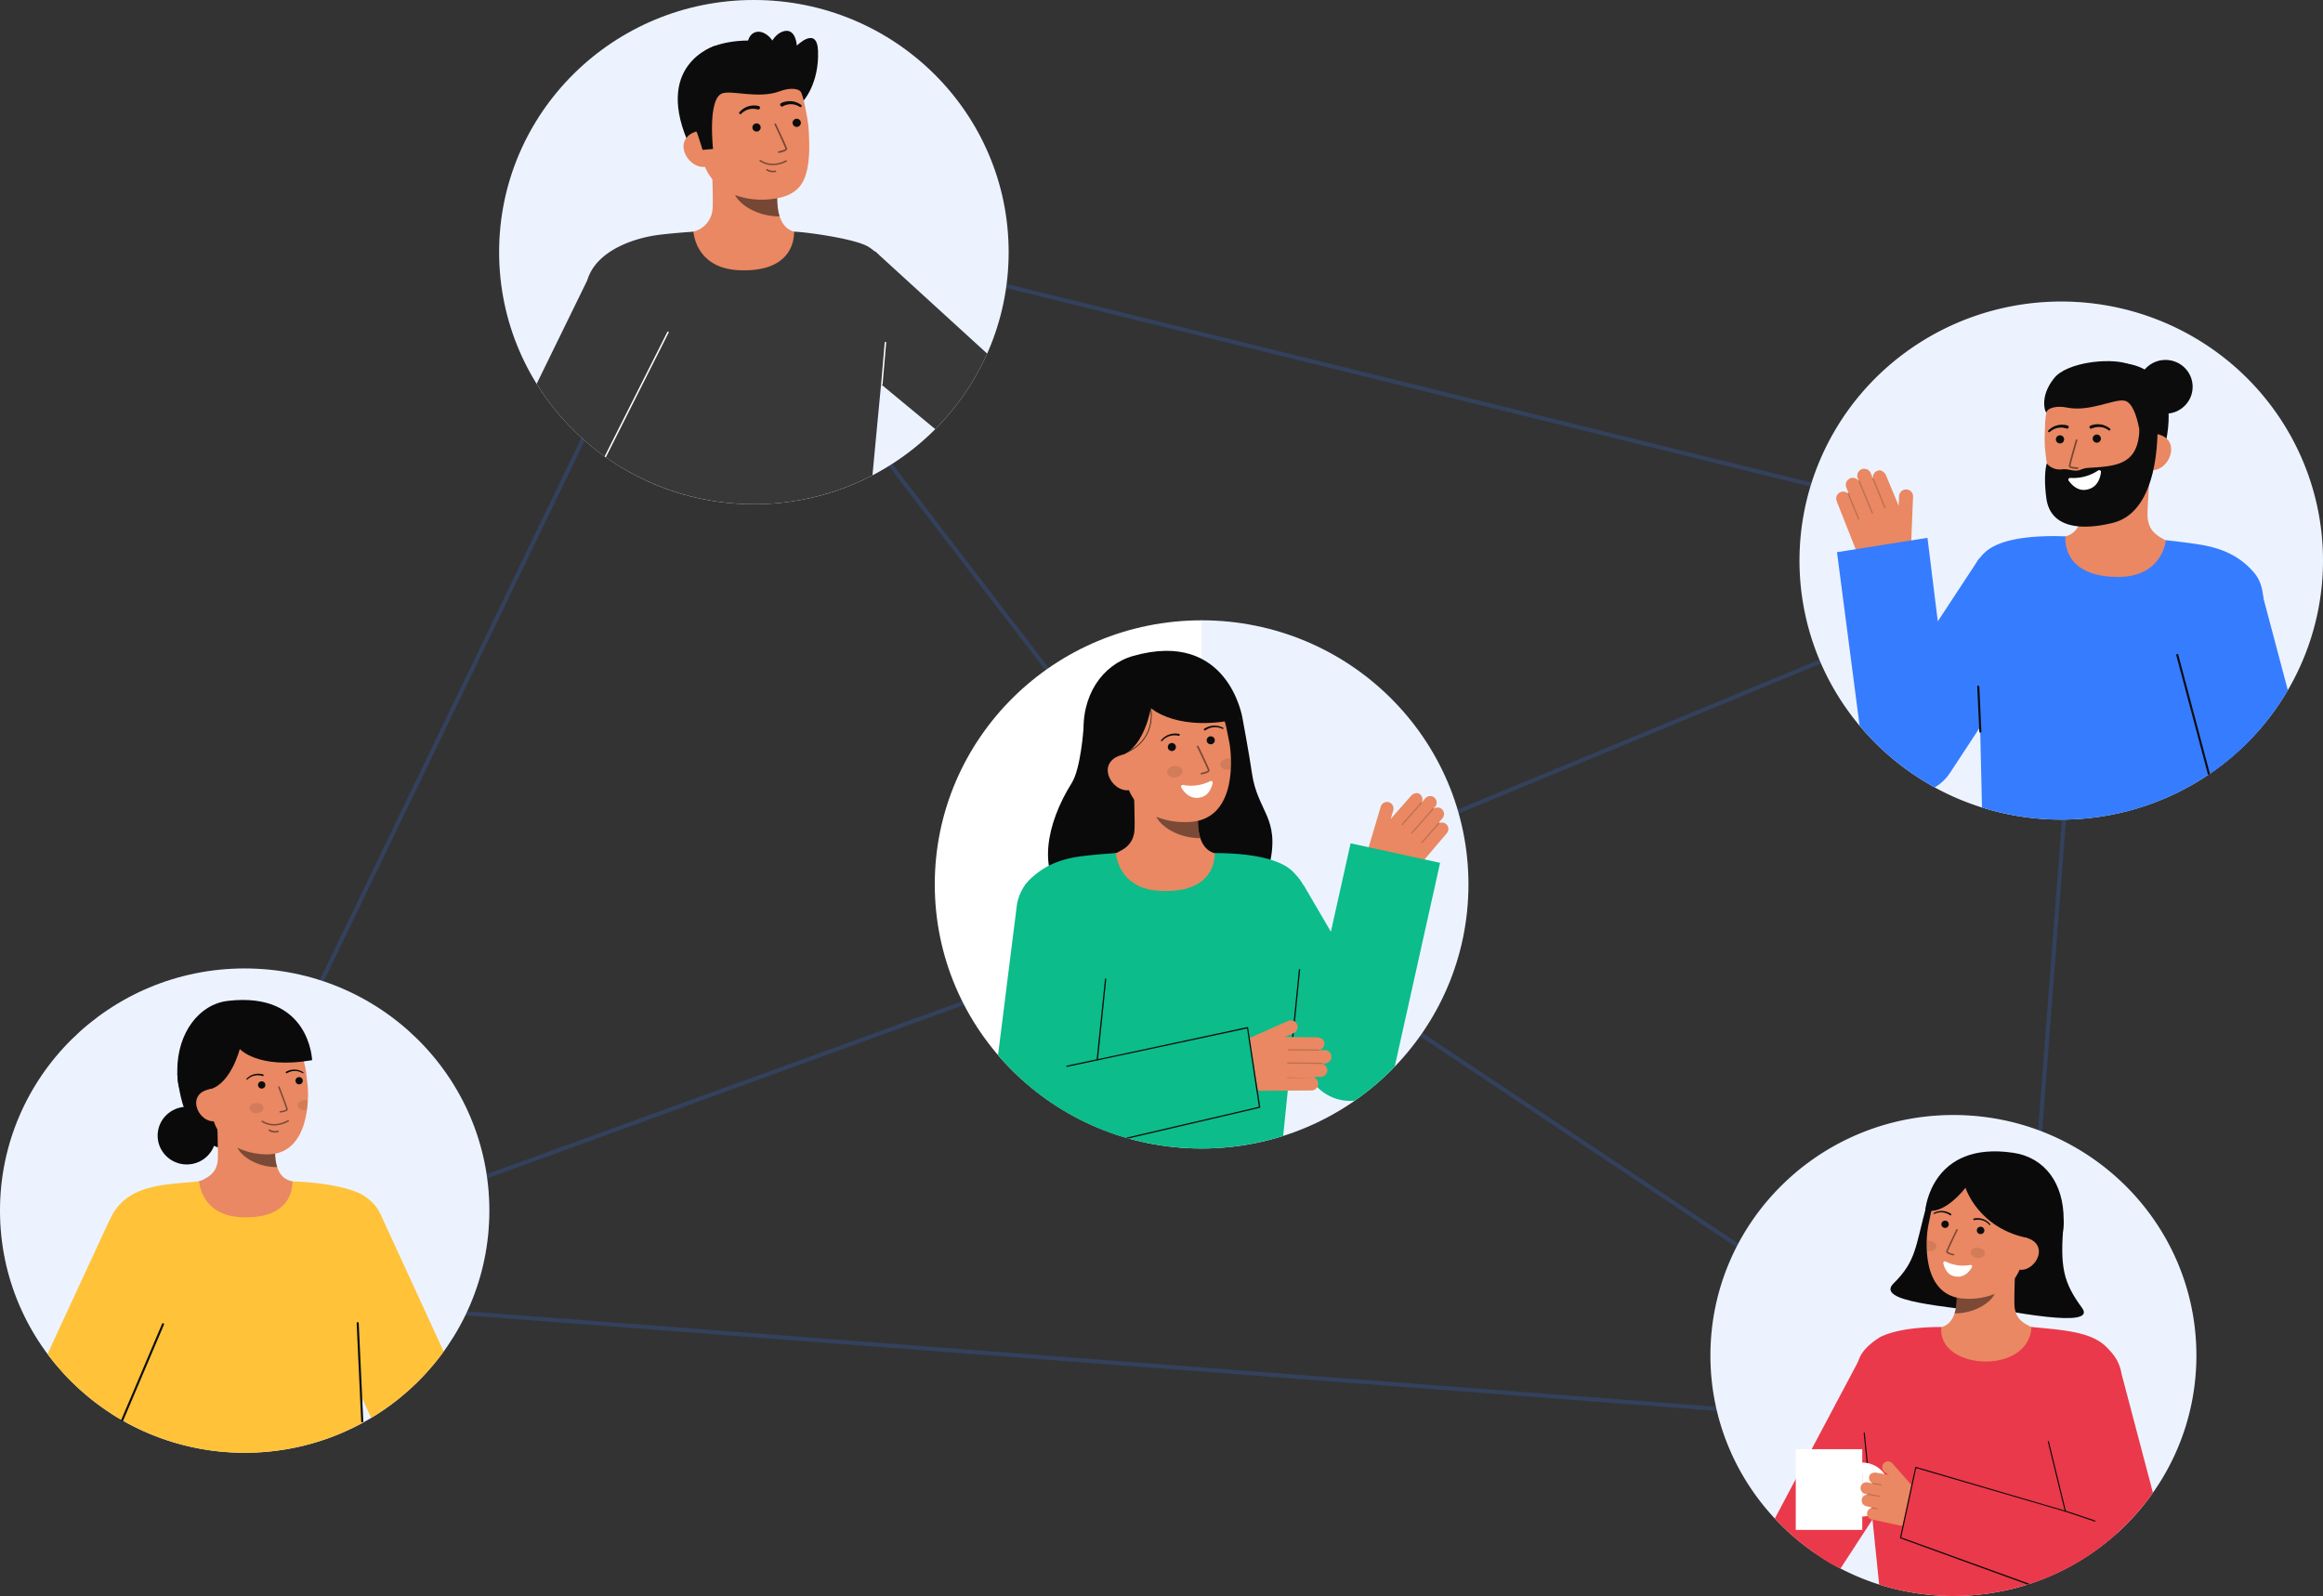 <svg width="211" height="145" fill="none" xmlns="http://www.w3.org/2000/svg"><rect width="100%" height="100%" fill="#333333" stroke="none"/><path opacity=".2" d="m63.102 18.798-.15-.038-47.616 98.68 167.854 12.827.189.014 6.15-80.106.012-.157-126.44-31.22Zm48.219 63.46L15.997 116.94l47.096-97.603 48.228 62.92Zm.279.297 70.905 47.283-165.999-12.684 95.094-34.6Zm.088-.438L63.531 19.29l125.21 30.916-77.053 31.913Zm71.353 47.627-71.018-47.36 77.105-31.933-6.087 79.293Z" fill="#367CFF"/><path d="M210.982 51.843a23.367 23.367 0 0 1-3.143 10.801 23.663 23.663 0 0 1-7.844 8.129 24.008 24.008 0 0 1-21.974 1.861 23.523 23.523 0 0 1-4.696-2.612 23.716 23.716 0 0 1-6.804-7.52v-.003a23.366 23.366 0 0 1-3.039-10.344 23.335 23.335 0 0 1 1.936-10.6 23.553 23.553 0 0 1 6.503-8.636 23.872 23.872 0 0 1 9.71-4.863 24.01 24.01 0 0 1 10.881-.071 23.88 23.88 0 0 1 9.774 4.735 23.57 23.57 0 0 1 6.619 8.55 23.322 23.322 0 0 1 2.077 10.573Z" fill="#fff"/><path opacity=".09" d="M210.982 51.843a23.367 23.367 0 0 1-3.143 10.801 23.663 23.663 0 0 1-7.844 8.129 24.008 24.008 0 0 1-21.974 1.861 23.523 23.523 0 0 1-4.696-2.612 23.716 23.716 0 0 1-6.804-7.52v-.003a23.366 23.366 0 0 1-3.039-10.344 23.335 23.335 0 0 1 1.936-10.6 23.553 23.553 0 0 1 6.503-8.636 23.872 23.872 0 0 1 9.71-4.863 24.01 24.01 0 0 1 10.881-.071 23.88 23.88 0 0 1 9.774 4.735 23.57 23.57 0 0 1 6.619 8.55 23.322 23.322 0 0 1 2.077 10.573Z" fill="#367CFF"/><path d="M192.847 33.007s5.684.069 3.724 7.823l-.534.026-1.083.052" fill="#0C0C0C"/><path d="M186.5 48.964c.026-.002.131 4.834 5.81 4.631 3.932-.14 5.491-4.203 5.581-4.2-.419-.105-1.126-.262-1.309-.368-.605-.352-1.355-.723-1.508-1.918-.088-.688.244-4.18.211-4.874l-6.069 1.099c.026 1.464.482 4.875-1.604 5.396-.347.086-.721.163-1.112.234Z" fill="#E98862"/><path opacity=".52" d="M188.972 47.395a4.26 4.26 0 0 0 .217-.917 9.801 9.801 0 0 0 .045-2.152 6.64 6.64 0 0 0 3.382-1.315c.096.412.641 2.222.454 2.603-.349.722-1.908 1.866-4.098 1.782Z" fill="#0C0C0C"/><path d="M190.349 46.54c2.38-.168 5.25-1.602 5.35-4.793l.09-2.88c.099-3.19-1.514-5.83-4.548-5.923-3.035-.093-5.385 2.425-5.485 5.616l-.039 1.275c-.006.438.018.876.072 1.31.135 1.15.344 2.899 1.109 4.093.722 1.127 1.931 1.41 3.451 1.303Z" fill="#E98862"/><path d="M195.48 42.713c.922.029 1.7-.925 1.729-1.838.028-.913-.704-1.44-1.626-1.468l-.494.597-.402 2.685.793.024Z" fill="#E98862"/><path d="M185.912 42.109c.167.196.38.347.621.44.241.093.501.125.758.093.548-.068.912.154 1.37.11.385-.038.451-.214 1.107-.252 2.533-.148 4.433-.307 4.557-3.453l1.611-1.417s.721 8.718-4.043 9.877c-2.927.712-5.672.452-6.025-2.27-.287-2.21.044-3.128.044-3.128ZM187.112 40.288a.372.372 0 0 0 .374-.37.372.372 0 0 0-.374-.37.372.372 0 0 0-.374.37c0 .205.168.37.374.37Z" fill="#0C0C0C"/><path d="M190.454 40.22a.372.372 0 0 0 .374-.37.372.372 0 0 0-.374-.371.373.373 0 0 0-.374.37c0 .205.168.37.374.37Z" fill="#0C0C0C"/><path d="M194.589 41.23s-.228-4.522-1.607-4.826c-.918-.203-3.176 1.05-5.238.623-.903-.187-1.766.019-1.862.44-.037.168-.751-1.314.7-3.117 1.156-1.435 4.914-1.839 6.586-1.331 4.63 1.406 2.602 6.59 2.602 6.59l-.236 1.554-.945.067Z" fill="#0C0C0C"/><path d="M196.693 37.584c1.363 0 2.467-1.094 2.467-2.443s-1.104-2.442-2.467-2.442-2.467 1.093-2.467 2.442c0 1.349 1.104 2.443 2.467 2.443Z" fill="#0C0C0C"/><path opacity=".52" d="M188.707 42.607h-.006c-.297-.009-.795-.055-.789-.275.005-.183.566-2.138.63-2.36a.079.079 0 0 1 .036-.045.077.077 0 0 1 .058-.007.075.075 0 0 1 .052.093c-.249.866-.621 2.199-.624 2.322.027.053.333.112.641.121a.076.076 0 0 1 .077.074.076.076 0 0 1-.075.076Z" fill="#0C0C0C"/><path d="M187.802 38.66a1.802 1.802 0 0 0-.944-.018 1.59 1.59 0 0 0-.434.177 1.87 1.87 0 0 0-.366.283.092.092 0 0 0-.031.066.092.092 0 0 0 .024.068.097.097 0 0 0 .136.008l.005-.005c.103-.091.216-.17.338-.233.119-.063.248-.107.382-.132.263-.05.535-.032.788.055l.01.003a.148.148 0 0 0 .112-.003.148.148 0 0 0 .076-.08.175.175 0 0 0 .009-.057.148.148 0 0 0-.048-.1.154.154 0 0 0-.049-.028l-.008-.004ZM190.005 38.93c.244-.111.513-.156.78-.13.135.01.268.043.393.094.128.051.248.118.358.199l.006.004a.098.098 0 0 0 .07.014.095.095 0 0 0 .078-.106.094.094 0 0 0-.034-.061 1.876 1.876 0 0 0-.392-.247 1.589 1.589 0 0 0-.45-.134 1.803 1.803 0 0 0-.937.11.141.141 0 0 0-.076.077.14.14 0 0 0 0 .109.144.144 0 0 0 .187.078l.007-.003.01-.005Z" fill="#0C0C0C"/><path d="M205.158 61.042c-.212 1.58-.418 3.753-.603 5.998a23.74 23.74 0 0 1-3.911 3.317 23.963 23.963 0 0 1-9.96 3.854c-3.572.52-7.217.23-10.66-.849-.046-2.086-.11-4.9-.174-7.477-.073-2.973-.146-5.635-.186-6.51-.163-3.472-1.093-5.788-.39-7.682a3.89 3.89 0 0 1 .987-1.476c1.638-1.587 5.705-1.55 7.336-1.488.029.001-.475 3.728 4.892 3.683 3.945-.032 4.241-3.332 4.241-3.332s1.944.2 3.235.422c2.112.366 3.485 1.133 4.553 2.278.997 1.067 1.585 2.2.64 9.262Z" fill="#367CFF"/><path d="m173.603 49.097.162-3.977a.624.624 0 0 0-.407-.614.644.644 0 0 0-.259-.041.662.662 0 0 0-.427.202.647.647 0 0 0-.179.434l-.035.853-1.134-2.73c-.121-.307-.467-.606-.804-.449a.625.625 0 0 0-.398.678.049.049 0 0 0-.009.002.071.071 0 0 0-.006.004l-.186-.471a.639.639 0 0 0-.943-.298.647.647 0 0 0-.256.348.636.636 0 0 0 .022.43l.079.2a.089.089 0 0 0-.011.017.642.642 0 0 0-.795-.214.646.646 0 0 0-.31.827l.196.5a.059.059 0 0 0-.053-.006.059.059 0 0 0-.025.02.64.64 0 0 0-.771-.036.645.645 0 0 0-.221.769l1.66 4.206a3.175 3.175 0 0 0 1.162 1.454c.525.359 1.146.555 1.784.563.55.006 1.081-.2 1.481-.575.399-.375.634-.89.657-1.434l.026-.662Z" fill="#E98862"/><path opacity=".2" d="M171.232 46.162a.06.06 0 0 1-.045-.001.06.06 0 0 1-.031-.031l-1.075-2.6a.06.06 0 0 1-.006-.022.06.06 0 0 1 .004-.023.057.057 0 0 1 .033-.033.055.055 0 0 1 .023-.004.056.056 0 0 1 .042.019c.006.005.01.012.013.02l1.075 2.599a.056.056 0 0 1 .004.022.057.057 0 0 1-.004.022.069.069 0 0 1-.013.019.066.066 0 0 1-.019.012h-.001ZM170.087 46.663a.06.06 0 0 1-.076-.032l-1.2-2.9a.06.06 0 0 1 .001-.045.058.058 0 0 1 .031-.03.06.06 0 0 1 .044 0 .06.06 0 0 1 .032.031l1.2 2.9a.057.057 0 0 1-.032.076ZM168.85 47.213a.06.06 0 0 1-.045 0 .06.06 0 0 1-.031-.032l-.957-2.314a.057.057 0 0 1 .032-.076.06.06 0 0 1 .045 0 .056.056 0 0 1 .031.032l.958 2.313a.057.057 0 0 1-.032.076l-.001.001Z" fill="#0C0C0C"/><path d="m186.901 55.33-9.777 14.88a4.24 4.24 0 0 1-1.392 1.325 23.15 23.15 0 0 1-2.407-1.513 23.648 23.648 0 0 1-4.416-4.095l-2.054-15.761 8.219-1.304.937 7.587 3.755-5.714 7.135 4.596Z" fill="#367CFF"/><path d="M188.048 43.419a4.072 4.072 0 0 0 2.532-.678.165.165 0 0 1 .238.062.161.161 0 0 1 .016.089c-.06.524-.321 1.489-1.433 1.612-.717.079-1.237-.467-1.499-.83a.157.157 0 0 1-.01-.173.165.165 0 0 1 .156-.082Z" fill="#fff"/><path d="M207.809 62.714a23.71 23.71 0 0 1-7.165 7.643l-3.818-14.381 8.6-2.24 2.383 8.978Z" fill="#367CFF"/><path d="M200.728 70.3a3.724 3.724 0 0 0-.165.112l-2.911-10.955.184-.048 2.892 10.892ZM179.873 66.562a.095.095 0 0 1-.063-.027.097.097 0 0 1-.028-.062l-.187-4.083a.094.094 0 0 1 .025-.067.094.094 0 0 1 .164.059l.187 4.083a.089.089 0 0 1-.024.067.096.096 0 0 1-.066.03h-.008Z" fill="#0C0C0C"/><path d="M109.143 104.342c13.386 0 24.237-10.742 24.237-23.993 0-13.25-10.851-23.992-24.237-23.992-13.385 0-24.237 10.742-24.237 23.992s10.852 23.993 24.237 23.993Z" fill="#fff"/><path opacity=".09" d="M133.381 80.349a23.871 23.871 0 0 1-7.099 16.965 24.362 24.362 0 0 1-17.138 7.027V56.357a24.364 24.364 0 0 1 9.289 1.802 24.164 24.164 0 0 1 7.875 5.199 23.892 23.892 0 0 1 5.252 7.795 23.705 23.705 0 0 1 1.821 9.196Z" fill="#367CFF"/><path d="M98.415 66.198s-.244 3.622-1.067 4.936c-2.37 3.782-3.057 8.038-.683 10.262 2.373 2.224 17.509 2.254 18.656-2.86.965-4.305-1.106-4.768-1.61-8.32-.229-1.606-.856-4.976-.856-4.976" fill="#0A0A0A"/><path d="M111.403 77.786c-.026-.003-.316 4.76-5.905 4.345-3.869-.287-5.249-4.35-5.337-4.35.417-.089 1.119-.216 1.305-.314.609-.324 1.363-.661 1.559-1.833.114-.674-.078-4.128-.018-4.811l5.939 1.312c-.083 1.442-.664 4.787 1.372 5.378.337.098.702.188 1.085.273Z" fill="#E98862"/><path opacity=".5" d="M109.028 76.146a4.24 4.24 0 0 1-.179-.912 9.655 9.655 0 0 1 .039-2.123 6.546 6.546 0 0 1-3.283-1.423c-.11.403-.717 2.165-.548 2.548.318.724 1.808 1.91 3.971 1.91Z" fill="#0C0C0C"/><path d="M108.26 74.662c-2.342.225-5.372-.703-5.999-3.79l-.567-2.785c-.627-3.087.502-5.916 3.438-6.5 2.936-.586 5.639 1.479 6.267 4.566l.251 1.233c.24 1.185.788 6.876-3.39 7.276Z" fill="#E98862"/><path opacity=".1" d="M106.771 70.618c.385-.045.67-.31.637-.59-.034-.279-.374-.469-.759-.423-.385.045-.67.309-.637.589.034.28.374.47.759.424ZM110.843 69.499c.035.279.374.468.76.424a.972.972 0 0 0 .195-.044c.018-.333.019-.654.01-.95a.897.897 0 0 0-.328-.02c-.385.045-.67.309-.637.59Z" fill="#0C0C0C"/><path opacity=".5" d="M109.14 70.362h.006a3.28 3.28 0 0 0 .352-.093c.172-.057.397-.151.367-.306-.036-.175-.908-1.976-1.008-2.181a.076.076 0 0 0-.137.01.071.071 0 0 0 .001.055c.372.768.971 2.028.995 2.146-.019.055-.304.163-.6.222a.076.076 0 0 0-.046.031.078.078 0 0 0-.012.054.08.08 0 0 0 .029.047.075.075 0 0 0 .053.016Z" fill="#0C0C0C"/><path d="m99.351 69.087 2.633-.509c1.988-.824 2.552-4.253 2.552-4.253s2.454 2.313 8.319.914c0 0-1.274-8.104-9.934-5.644-2.792.793-4.77 3.61-4.476 7.342.206 2.616.906 2.15.906 2.15Z" fill="#0A0A0A"/><path d="M102.634 71.777c-.892.177-1.808-.623-1.987-1.507-.178-.883.445-1.514 1.337-1.692l.58.5.838 2.546-.768.153Z" fill="#E98862"/><path d="M109.49 66.346c.223-.157.484-.252.756-.276a1.39 1.39 0 0 1 .41.023c.135.027.267.071.392.13l.004.002a.056.056 0 0 0 .042 0 .06.06 0 0 0 .032-.028.056.056 0 0 0 .002-.043.055.055 0 0 0-.027-.032 1.775 1.775 0 0 0-.418-.156 1.514 1.514 0 0 0-.447-.039 1.714 1.714 0 0 0-.851.281.09.09 0 0 0-.025.024.074.074 0 0 0-.013.031.079.079 0 0 0-.001.034.091.091 0 0 0 .039.056.087.087 0 0 0 .098-.003l.002-.001.005-.003ZM107.085 66.675a1.72 1.72 0 0 0-.896.063 1.496 1.496 0 0 0-.397.206c-.121.086-.23.188-.326.302a.06.06 0 0 0-.013.04.054.054 0 0 0 .019.039c.011.01.025.015.04.015a.06.06 0 0 0 .04-.017l.003-.003c.092-.103.196-.194.311-.27.114-.077.238-.136.37-.176.26-.081.538-.092.805-.033l.007.002a.089.089 0 0 0 .034.002.088.088 0 0 0 .058-.034.072.072 0 0 0 .014-.03.078.078 0 0 0 .002-.035.09.09 0 0 0-.012-.032.092.092 0 0 0-.055-.038l-.004-.001ZM101.986 68.535c1.769-.652 2.356-1.861 2.537-2.761a4.35 4.35 0 0 0-.032-1.815l-.055.015c.136.589.147 1.198.031 1.79-.178.886-.757 2.076-2.501 2.719l.02.052Z" fill="#0C0C0C"/><path d="m124.357 76.838 1.059-3.558a.598.598 0 0 1 .309-.362.6.6 0 0 1 .478-.018.602.602 0 0 1 .342.74l-.227.763 1.826-2.074c.199-.234.594-.396.845-.157a.58.58 0 0 1 .146.716c.003 0 .005.002.008.004l.004.006.307-.362a.587.587 0 0 1 .464-.209.6.6 0 0 1 .457.226.6.6 0 0 1-.028.755l-.131.154a.041.041 0 0 1 .005.019.599.599 0 0 1 .767.047.603.603 0 0 1 .024.822l-.325.381a.057.057 0 0 1 .026 0 .048.048 0 0 1 .023.01.048.048 0 0 1 .016.027.6.6 0 0 1 .692.197.597.597 0 0 1-.038.744l-2.736 3.221a2.99 2.99 0 0 1-1.465.94 3.016 3.016 0 0 1-1.745-.032 1.967 1.967 0 0 1-1.133-.945 1.936 1.936 0 0 1-.146-1.46l.176-.595Z" fill="#E98862"/><path opacity=".2" d="M127.337 74.95a.056.056 0 0 0 .039.013.054.054 0 0 0 .036-.018l1.735-1.975a.056.056 0 0 0 .013-.04.055.055 0 0 0-.096-.032l-1.734 1.976a.047.047 0 0 0-.013.039c0 .007.002.014.005.02a.056.056 0 0 0 .013.017h.002ZM128.195 75.732a.055.055 0 0 0 .039.012.053.053 0 0 0 .037-.018l1.935-2.204a.063.063 0 0 0 .011-.019c.002-.007.003-.014.002-.02a.048.048 0 0 0-.005-.021.056.056 0 0 0-.013-.017.058.058 0 0 0-.078.006l-1.933 2.204a.047.047 0 0 0-.011.018.073.073 0 0 0-.003.021.056.056 0 0 0 .019.037ZM129.121 76.583a.055.055 0 0 0 .076-.006l1.543-1.758a.054.054 0 0 0 .012-.039.056.056 0 0 0-.057-.049.054.054 0 0 0-.037.016l-1.544 1.759a.063.063 0 0 0-.011.018.05.05 0 0 0-.002.021c0 .007.002.014.005.02a.08.08 0 0 0 .013.017h.002Z" fill="#0C0C0C"/><path d="m130.805 78.39-4.096 18.395c-.01.04-.019.084-.031.125a24.485 24.485 0 0 1-2.979 2.624c-.214.157-.428.313-.647.462a3.8 3.8 0 0 1-.409.023 4.19 4.19 0 0 1-2.079-.552 4.141 4.141 0 0 1-1.523-1.506l-7.806-13.37 7.208-4.122 2.443 4.184 1.789-8.036 8.13 1.774Z" fill="#0CBC8B"/><path d="M118.199 86.777c-.025.292-.074.813-.142 1.498a4097.12 4097.12 0 0 1-1.506 14.922 24.574 24.574 0 0 1-14.351.144h-.002a24.257 24.257 0 0 1-9.327-5.214c.015-3.226-.032-6.856-.251-9.19-.657-6.971-.036-8.063.983-9.072.084-.083.17-.163.258-.242 1.053-.948 2.376-1.566 4.303-1.824 1.276-.17 3.194-.294 3.194-.294s.163 3.255 4.035 3.434c5.273.246 4.921-3.434 4.947-3.434 1.326 0 4.278.082 6.139 1.02l.004.002c.375.181.716.424 1.008.718 2.132 2.236 1.081 3.192.708 7.532Z" fill="#0CBC8B"/><path d="M109.925 70.97a3.876 3.876 0 0 1-2.467.345.156.156 0 0 0-.184.142.153.153 0 0 0 .019.084c.251.436.843 1.18 1.86.877.656-.196.904-.864.996-1.278a.155.155 0 0 0-.224-.17Z" fill="#fff"/><path d="M109.973 67.621a.366.366 0 0 0 .368-.364c0-.2-.165-.363-.368-.363a.366.366 0 0 0-.368.363c0 .201.165.364.368.364ZM106.44 68.233a.366.366 0 0 0 .368-.364c0-.2-.165-.364-.368-.364a.365.365 0 0 0-.367.364c0 .201.164.364.367.364ZM117.386 94.632a.04.04 0 0 1-.007 0 .056.056 0 0 1-.048-.063l.649-6.482a.074.074 0 0 1 .007-.02.058.058 0 0 1 .095-.005.056.056 0 0 1 .011.04l-.65 6.482a.058.058 0 0 1-.019.034.058.058 0 0 1-.038.014Z" fill="#0C0C0C"/><path d="m113.453 94.32 3.552-1.57a.62.62 0 0 1 .832.358.625.625 0 0 1-.359.767l-.762.337 2.886.03c.322-.002.717.198.695.554a.615.615 0 0 1-.473.597.028.028 0 0 1 .002.01l-.002.006.495-.003a.62.62 0 0 1 .602.462c.022.088.024.18.006.268a.632.632 0 0 1-.622.487l-.21.001a.058.058 0 0 1-.012.017.616.616 0 0 1 .48.63.638.638 0 0 1-.64.573l-.523.004a.058.058 0 0 1 .025.046.062.062 0 0 1-.01.029.614.614 0 0 1 .27.285.599.599 0 0 1-.187.732.634.634 0 0 1-.392.13l-4.414.03a3.122 3.122 0 0 1-1.736-.511 3.069 3.069 0 0 1-1.151-1.386 2.008 2.008 0 0 1-.01-1.523c.198-.49.58-.884 1.066-1.099l.592-.26Z" fill="#E98862"/><path opacity=".2" d="M116.967 95.377a.058.058 0 0 0 .057.056l2.745.025a.057.057 0 0 0 .04-.016.054.054 0 0 0 .017-.04.059.059 0 0 0-.016-.04.058.058 0 0 0-.04-.016l-2.745-.025v.113a.057.057 0 0 0 .052-.035.06.06 0 0 0 .003-.032.054.054 0 0 0-.015-.03.057.057 0 0 0-.062-.011.064.064 0 0 0-.026.02.057.057 0 0 0-.009.031h-.001ZM116.923 96.576c0 .015.006.03.017.04.01.01.025.016.04.016l3.063.028a.058.058 0 0 0 .04-.017.055.055 0 0 0 .017-.04.059.059 0 0 0-.018-.039.056.056 0 0 0-.039-.017l-3.063-.027v.112a.055.055 0 0 0 .031-.01.05.05 0 0 0 .021-.024.052.052 0 0 0 .003-.033.053.053 0 0 0-.015-.028.057.057 0 0 0-.097.04ZM116.868 97.872c0 .015.006.03.016.04.011.01.025.017.04.017l2.444.022" fill="#0C0C0C"/><path d="m114.47 100.581-12.27 2.76h-.002a24.26 24.26 0 0 1-11.546-7.485l1.718-13.678a4.21 4.21 0 0 1 1.73-2.735 4.293 4.293 0 0 1 3.177-.723 4.263 4.263 0 0 1 2.762 1.712c.655.91.918 2.042.731 3.144L99.684 96.42l13.682-3.066 1.104 7.227Z" fill="#0CBC8B"/><path d="M96.916 96.924c-.007.001-.015 0-.022-.002a.056.056 0 0 1 .014-.11l2.743-.58a.057.057 0 0 1 .063.069.055.055 0 0 1-.047.042l-2.743.58a.037.037 0 0 1-.008.001Z" fill="#0C0C0C"/><path d="M114.47 100.58a.059.059 0 0 1-.041.068l-11.921 2.781c-.075-.021-.149-.041-.223-.064l12.06-2.811-1.074-7.116-13.6 2.904a.06.06 0 0 1-.05-.014.067.067 0 0 1-.012-.023c-.003-.009-.004-.018-.003-.026l.763-7.34a.056.056 0 0 1 .023-.036.053.053 0 0 1 .021-.008.056.056 0 0 1 .022 0c.015.002.028.01.037.022a.056.056 0 0 1 .01.041l-.75 7.265 13.564-2.91a.05.05 0 0 1 .022-.002.048.048 0 0 1 .021.009.055.055 0 0 1 .017.014.068.068 0 0 1 .01.02l1.104 7.226Z" fill="#0C0C0C"/><path d="M22.224 131.986c12.274 0 22.224-9.85 22.224-22s-9.95-22-22.224-22C9.95 87.986 0 97.836 0 109.986s9.95 22 22.224 22Z" fill="#fff"/><path opacity=".09" d="M22.224 131.986c12.274 0 22.224-9.85 22.224-22s-9.95-22-22.224-22C9.95 87.986 0 97.836 0 109.986s9.95 22 22.224 22Z" fill="#367CFF"/><path d="M16.104 97.51s.24 6.625 4.708 6.93l.757-8.738-5.465 1.807Z" fill="#0A0A0A"/><path d="M16.965 105.793c1.461 0 2.646-1.173 2.646-2.62s-1.185-2.62-2.646-2.62c-1.462 0-2.647 1.173-2.647 2.62s1.185 2.62 2.647 2.62Z" fill="#0A0A0A"/><path d="M27.32 107.514c-.023-.003-.285 4.294-5.327 3.919-3.49-.258-4.735-3.924-4.815-3.924.4-.066.793-.16 1.177-.283.55-.292 1.23-.596 1.407-1.653.102-.609-.07-3.724-.018-4.341l5.358 1.184c-.075 1.302-.598 4.318 1.238 4.852.305.089.635.17.98.246Z" fill="#E98862"/><path opacity=".5" d="M25.177 106.035a3.797 3.797 0 0 1-.16-.824 8.688 8.688 0 0 1 .034-1.914 5.908 5.908 0 0 1-2.961-1.285c-.1.364-.647 1.953-.495 2.299.286.654 1.632 1.724 3.582 1.724Z" fill="#0C0C0C"/><path d="M24.338 104.877c-2.122.027-4.775-1.033-5.104-3.855l-.297-2.547c-.329-2.821.902-5.28 3.586-5.586 2.684-.307 4.957 1.752 5.286 4.574l.131 1.127c.126 1.083.184 6.24-3.602 6.287Z" fill="#E98862"/><path d="M27.17 98.514a.331.331 0 0 0 .333-.33.331.331 0 0 0-.332-.328.331.331 0 0 0-.333.329c0 .182.149.33.333.33ZM23.77 98.9a.331.331 0 0 0 .333-.33.331.331 0 0 0-.333-.33.331.331 0 0 0-.333.33c0 .182.149.33.333.33Z" fill="#0C0C0C"/><path opacity=".5" d="M25.457 101.078h.006c.108-.013.216-.033.323-.058.16-.038.37-.105.353-.247-.019-.16-.666-1.844-.74-2.036a.067.067 0 0 0-.036-.037.067.067 0 0 0-.052-.002.068.068 0 0 0-.039.087c.276.717.719 1.896.731 2.004-.17.095-.36.148-.556.155a.067.067 0 0 0-.063.072c.002.018.01.035.024.046a.064.064 0 0 0 .05.016ZM24.978 102.252c.436-.025.86-.15 1.238-.367a.066.066 0 0 0 .023-.09.072.072 0 0 0-.039-.032.073.073 0 0 0-.05.004c-.817.447-1.597.473-2.257.075a.588.588 0 0 0-.042-.023.074.074 0 0 0-.05 0 .069.069 0 0 0-.037.035.07.07 0 0 0-.002.051.069.069 0 0 0 .034.037l.026.015c.347.21.75.313 1.156.295Z" fill="#0C0C0C"/><path d="m16.755 99.2 2.405-.261c1.85-.592 2.619-3.633 2.619-3.633s1.658 1.866 6.57 1.014c0 0-.19-6.27-7.662-5.387-2.6.307-4.563 2.89-4.583 6.267-.014 2.366.651 2 .651 2Z" fill="#0A0A0A"/><path d="M19.501 101.863c-.816.094-1.578-.695-1.672-1.502-.094-.808.516-1.329 1.331-1.422l.484.493.558 2.351-.701.08Z" fill="#E98862"/><path d="M25.994 97.362c.24-.131.513-.197.788-.189.135.003.27.026.399.069.127.041.25.099.363.17a.052.052 0 0 1-.013.094.052.052 0 0 1-.039-.004l-.003-.002a1.5 1.5 0 0 0-.343-.147 1.24 1.24 0 0 0-.366-.05 1.409 1.409 0 0 0-.701.19l-.006.003a.08.08 0 0 1-.06.011.076.076 0 0 1-.05-.035.076.076 0 0 1 .005-.088.079.079 0 0 1 .024-.02l.002-.002ZM23.838 97.755a1.406 1.406 0 0 0-.726-.03c-.122.026-.238.07-.346.13-.11.061-.21.135-.3.22l-.003.002a.053.053 0 0 1-.07-.006.051.051 0 0 1-.001-.068c.094-.096.2-.178.315-.247.116-.07.242-.123.374-.156.266-.068.546-.064.81.011a.078.078 0 0 1 .058.066.077.077 0 0 1-.042.078.079.079 0 0 1-.06.005h-.003l-.006-.005Z" fill="#0C0C0C"/><path opacity=".52" d="M25.023 102.89c.08-.003.158-.013.235-.029a.068.068 0 0 0 .05-.08.068.068 0 0 0-.078-.053.897.897 0 0 1-.721-.101.07.07 0 0 0-.05-.015.07.07 0 0 0-.046.025.065.065 0 0 0-.015.049.07.07 0 0 0 .024.046c.176.12.389.176.601.158Z" fill="#0C0C0C"/><path opacity=".1" d="M23.309 101.13c.35-.012.626-.228.617-.482-.009-.254-.3-.45-.65-.438-.35.012-.626.228-.617.482.009.254.3.45.65.438ZM27.053 100.429c.01.253.301.449.651.438a.982.982 0 0 0 .18-.025c.04-.298.066-.586.08-.854a.805.805 0 0 0-.293-.041c-.35.011-.626.226-.618.482Z" fill="#0C0C0C"/><path d="M34.85 112.039c-.014 1.5-.535 3.289-.72 5.45-.05.577-1.3 2.245-1.482 4.101-.229 2.363.28 6.049.349 7.643a22.43 22.43 0 0 1-11.508 2.74 22.395 22.395 0 0 1-11.298-3.489c-.091-4.094-.199-9.149-.337-10.36-.448-4-.327-6.53.32-7.714 1.057-1.933 2.94-2.523 4.909-2.789 1.203-.161 3.01-.275 3.01-.275s.153 3.066 3.804 3.236c4.97.232 4.639-3.236 4.664-3.236 1.802 0 5.22.427 6.528 1.311 1.389.935 1.779 2.043 1.762 3.382Z" fill="#FFC239"/><path d="m17.68 114.372-6.742 14.566a22.185 22.185 0 0 1-6.622-5.927l5.625-12.151 7.74 3.512ZM40.297 122.79a22.198 22.198 0 0 1-6.584 6.03l-6.92-15.06 7.749-3.491 5.755 12.521Z" fill="#FFC239"/><path d="M68.476 45.81c12.78 0 23.139-10.255 23.139-22.905S81.255 0 68.476 0 45.337 10.255 45.337 22.905s10.36 22.905 23.14 22.905Z" fill="#fff"/><path opacity=".09" d="M68.476 45.81c12.78 0 23.139-10.255 23.139-22.905S81.255 0 68.476 0 45.337 10.255 45.337 22.905s10.36 22.905 23.14 22.905Z" fill="#367CFF"/><path d="M72.95 9.19s1.466-1.573 1.352-4.567c-.087-2.318-1.925-.477-1.925-.477s-.08-1.668-1.249-1.292c-1.169.377-1.528 2.209-1.528 2.209M64.964 4.156s-5.836 1.698-2.225 9.295l.533-.06 1.082-.12" fill="#0C0C0C"/><path d="M73.233 21.33c-.027-.003-.322 4.843-6.01 4.42-3.936-.292-5.34-4.427-5.43-4.427.424-.09.949-.225 1.157-.271a2.302 2.302 0 0 0 1.18-.685c.314-.342.515-.77.577-1.228.116-.686-.08-4.2-.02-4.896l6.044 1.335c-.084 1.468-.675 4.871 1.396 5.474.345.1.716.191 1.106.279Z" fill="#E98862"/><path opacity=".52" d="M70.816 19.66a4.31 4.31 0 0 1-.182-.928 9.809 9.809 0 0 1 .04-2.16 6.66 6.66 0 0 1-3.34-1.448c-.113.41-.73 2.203-.56 2.593.324.737 1.842 1.944 4.042 1.944Z" fill="#0C0C0C"/><path d="M69.83 18.118c-2.384.212-5.461-.752-6.078-3.897l-.557-2.838c-.617-3.147.552-6.017 3.544-6.592 2.992-.575 5.728 1.545 6.345 4.69l.246 1.257c.077.433.124.87.141 1.31.053 1.161.13 2.926-.434 4.23-.532 1.232-1.684 1.705-3.207 1.84Z" fill="#E98862"/><path opacity=".5" d="M70.19 15.009a2.808 2.808 0 0 0 1.251-.32.066.066 0 0 0 .036-.04.068.068 0 0 0-.097-.08c-.833.415-1.614.411-2.258-.011a.462.462 0 0 0-.04-.025.07.07 0 0 0-.053-.003.066.066 0 0 0-.023.013.066.066 0 0 0-.023.046.067.067 0 0 0 .017.05.07.07 0 0 0 .021.016c.005.002.013.008.025.016.339.222.737.34 1.144.338Z" fill="#0C0C0C"/><path opacity=".52" d="M70.211 15.649c.079 0 .158-.008.236-.021a.065.065 0 0 0 .024-.01.066.066 0 0 0 .031-.068.066.066 0 0 0-.028-.044.07.07 0 0 0-.05-.011.892.892 0 0 1-.717-.128.068.068 0 0 0-.112.054.067.067 0 0 0 .022.047c.17.126.38.19.594.18Z" fill="#0C0C0C"/><path d="M72.368 11.53a.374.374 0 0 0 .375-.37.373.373 0 0 0-.375-.372.373.373 0 0 0-.376.371c0 .205.168.372.376.372ZM68.718 11.953a.373.373 0 0 0 .375-.371.373.373 0 0 0-.375-.372.373.373 0 0 0-.375.371c0 .206.168.372.375.372Z" fill="#0C0C0C"/><path d="M64.126 15.143c-.91.175-1.835-.646-2.012-1.546-.177-.9.463-1.538 1.372-1.713l.587.513.834 2.596-.781.15Z" fill="#E98862"/><path d="M64.767 13.532s-.507-4.516.809-5.037c.876-.346 3.317.536 5.29-.216.864-.33 1.753-.262 1.916.14.064.16.187-2.32-1.544-3.874-1.378-1.238-5.101-.99-6.675-.221-4.359 2.129-1.228 7.79-1.228 7.79l.486 1.501.947-.083Z" fill="#0C0C0C"/><path opacity=".52" d="M70.75 13.891h.005c.294-.056.78-.181.738-.398-.035-.18-.908-2.027-1.007-2.237a.076.076 0 0 0-.125-.02.074.074 0 0 0-.013.083c.388.818.972 2.08.996 2.202-.019.056-.313.164-.616.222a.075.075 0 0 0-.034.136.077.077 0 0 0 .056.014v-.002Z" fill="#0C0C0C"/><path d="M70.957 9.364c.293-.139.62-.197.943-.168.16.013.315.05.463.109.146.057.284.133.411.224a.11.11 0 0 1 .03.15.11.11 0 0 1-.149.035l-.008-.003a1.639 1.639 0 0 0-.37-.173 1.344 1.344 0 0 0-.395-.068 1.518 1.518 0 0 0-.76.18l-.01.006a.168.168 0 0 1-.227-.062.165.165 0 0 1 .013-.182.167.167 0 0 1 .049-.042l.01-.006ZM68.805 9.94a1.523 1.523 0 0 0-.782-.008c-.13.032-.255.084-.37.153-.118.07-.226.154-.322.25l-.006.006a.112.112 0 0 1-.155 0 .11.11 0 0 1-.003-.153c.103-.118.22-.222.35-.31a1.765 1.765 0 0 1 .897-.294 1.75 1.75 0 0 1 .487.042.166.166 0 0 1 .125.197.168.168 0 0 1-.2.123l-.01-.002-.01-.004ZM69.956 6.372c.649-.26.861-1.238.474-2.184-.387-.945-1.227-1.5-1.876-1.24-.649.26-.861 1.238-.474 2.183.387.946 1.227 1.501 1.876 1.24Z" fill="#0C0C0C"/><path d="M81.094 26.338c.022 1.552-.59 3.298-.795 5.661-.042.48-.14 1.536-.27 2.912-.214 2.28-.517 5.431-.782 8.272a23.367 23.367 0 0 1-24.43-1.786c-.222-3.212-.483-6.583-.722-8.712-.448-3.976-1.06-5.956-.717-7.293.028-.114.064-.225.11-.333.986-2.367 4.124-3.423 6.25-3.708 1.298-.174 3.25-.3 3.25-.3s.165 3.311 4.106 3.495c5.365.25 5.008-3.495 5.034-3.495.869 0 5.6.626 6.782 1.39a5.4 5.4 0 0 1 .568.42c.514.424.925.956 1.205 1.557.28.602.42 1.258.41 1.92Z" fill="#383838"/><path d="m61.339 28.739-6.273 12.837a23.145 23.145 0 0 1-6.322-6.704l4.634-9.48.184-.376 7.777 3.723Z" fill="#383838"/><path d="m60.733 30.216-5.705 11.332a1.966 1.966 0 0 0-.112-.078l5.698-11.312a.068.068 0 0 1 .091-.03.065.065 0 0 1 .028.088Z" fill="#fff"/><path d="M89.664 32.127a22.97 22.97 0 0 1-4.713 6.861l-4.922-4.077-6.253-5.18 5.702-6.87.017-.021 10.169 9.287Z" fill="#383838"/><path d="M80.104 34.962a.067.067 0 0 0 .063-.06l.325-3.77a.065.065 0 0 0-.015-.049.067.067 0 0 0-.045-.023.067.067 0 0 0-.072.06l-.325 3.77a.066.066 0 0 0 .06.071h.01ZM177.43 144.995c12.188 0 22.069-9.781 22.069-21.846 0-12.066-9.881-21.847-22.069-21.847-12.189 0-22.07 9.781-22.07 21.847 0 12.065 9.881 21.846 22.07 21.846Z" fill="#fff"/><path opacity=".09" d="M155.36 123.148c0 4.321 1.294 8.545 3.719 12.137a22.016 22.016 0 0 0 9.905 8.046 22.27 22.27 0 0 0 12.75 1.244 22.141 22.141 0 0 0 11.3-5.979 21.77 21.77 0 0 0 6.04-11.186c.852-4.238.415-8.63-1.256-12.622a21.89 21.89 0 0 0-8.128-9.804 22.225 22.225 0 0 0-12.261-3.682 22.177 22.177 0 0 0-8.458 1.641 22.01 22.01 0 0 0-7.171 4.734 21.774 21.774 0 0 0-4.782 7.098 21.578 21.578 0 0 0-1.658 8.373Z" fill="#367CFF"/><path d="M187.444 111.093c-.353 4.045-.026 5.417 1.671 7.735 1.431 1.954-6.712.293-10.315-.342l3.18-9.199s5.588.386 5.464 1.806Z" fill="#0A0A0A"/><path d="M175.014 109.41c-1.063 3.921-.944 5.134-3.024 7.193-1.724 1.707 4.995 2.054 8.601 2.674l.182-9.719s-5.386-1.525-5.759-.148Z" fill="#0A0A0A"/><path d="M175.372 120.815c.024-.003.288 4.334 5.377 3.956 3.523-.262 4.779-3.962 4.86-3.962a8.35 8.35 0 0 1-1.188-.285c-.555-.295-1.241-.602-1.42-1.669-.103-.615.072-3.759.018-4.382l-5.408 1.195c.075 1.314.605 4.359-1.249 4.897-.309.09-.641.172-.99.25Z" fill="#E98862"/><path opacity=".5" d="M177.535 119.322c.084-.27.139-.549.162-.831a8.727 8.727 0 0 0-.035-1.932 5.956 5.956 0 0 0 2.989-1.297c.101.367.653 1.971.5 2.32-.289.66-1.647 1.74-3.616 1.74Z" fill="#0C0C0C"/><path d="M178.234 117.971c2.132.204 4.891-.64 5.463-3.451l.515-2.536c.572-2.811-.456-5.387-3.13-5.919-2.673-.533-5.135 1.348-5.706 4.158l-.229 1.124c-.219 1.078-.717 6.26 3.087 6.624Z" fill="#E98862"/><path d="m186.793 112.784-2.405-.261c-4.706-.856-5.859-4.615-5.859-4.615s-1.974 2.609-3.65 2.01c0 0 .54-6.291 7.981-5.186 2.924.435 4.584 2.834 4.584 6.052 0 2.366-.651 2-.651 2Z" fill="#0A0A0A"/><path opacity=".1" d="M180.279 113.901c.031-.255-.228-.495-.579-.537-.351-.041-.661.132-.691.387-.031.254.229.495.579.536.351.041.661-.132.691-.386ZM175.883 113.269c-.032.254-.341.427-.692.386a.834.834 0 0 1-.178-.04 10.54 10.54 0 0 1-.009-.865.814.814 0 0 1 .299-.017c.35.041.609.281.58.536Z" fill="#0C0C0C"/><path opacity=".5" d="M177.433 114.055h-.006a2.952 2.952 0 0 1-.32-.084c-.157-.053-.362-.138-.334-.278.033-.16.827-1.8.918-1.987a.065.065 0 0 1 .016-.022.06.06 0 0 1 .023-.014.084.084 0 0 1 .027-.004.077.077 0 0 1 .048.023.072.072 0 0 1 .014.024.057.057 0 0 1 .003.026.06.06 0 0 1-.007.026c-.339.699-.885 1.847-.907 1.955.163.109.351.179.546.202a.064.064 0 0 1 .043.028c.01.014.014.032.011.049a.072.072 0 0 1-.026.044.072.072 0 0 1-.049.013v-.001Z" fill="#0C0C0C"/><path d="M183.356 115.344c.813.161 1.646-.568 1.81-1.372.163-.804-.405-1.379-1.218-1.541l-.528.456-.762 2.317.698.14Z" fill="#E98862"/><path d="M177.114 110.398c-.1-.07-.209-.127-.325-.168a1.334 1.334 0 0 0-.364-.081 1.262 1.262 0 0 0-.373.02 1.494 1.494 0 0 0-.356.12l-.004.001a.05.05 0 0 1-.038-.001.051.051 0 0 1-.027-.025.051.051 0 0 1 .02-.067c.12-.063.248-.111.38-.142.133-.032.271-.044.407-.036.278.015.545.104.776.257a.077.077 0 0 1 .032.05.077.077 0 0 1-.013.057.077.077 0 0 1-.049.033.082.082 0 0 1-.059-.011l-.002-.001-.005-.006ZM179.304 110.698c.272-.054.553-.034.815.057.13.044.252.107.363.187.11.079.209.172.296.275.009.01.014.024.014.038a.058.058 0 0 1-.017.036.053.053 0 0 1-.038.013.05.05 0 0 1-.037-.017l-.003-.003a1.506 1.506 0 0 0-.283-.245 1.242 1.242 0 0 0-.337-.16 1.424 1.424 0 0 0-.733-.03l-.006.002a.083.083 0 0 1-.06-.009.08.08 0 0 1-.036-.049.077.077 0 0 1 .058-.094l.004-.001Z" fill="#0C0C0C"/><path d="M167.175 142.497c-.867-.374-1.516-.775-2.998-1.88a21.895 21.895 0 0 1-2.968-2.657l7.607-14.329.331-.622 6.861 3.571-5.952 11.211-.027.05.052.199" fill="#EA394A"/><path d="M192.474 130.97c-.2 2.125-.243 5.429-.229 8.368a22.135 22.135 0 0 1-10.156 5.168c-3.785.81-7.719.62-11.406-.552-.451-4.431-1.122-10.943-1.501-14.952-.383-4.153-1.51-5.524 1.566-7.513 1.695-.854 4.382-.929 5.59-.929-.41 3.936 7.971 4.421 8.179 0 6.268.58 9.17.724 7.957 10.41Z" fill="#EA394A"/><path d="M176.717 114.609a3.525 3.525 0 0 0 2.247.313.149.149 0 0 1 .078.008.15.15 0 0 1 .063.048.133.133 0 0 1 .026.074.133.133 0 0 1-.017.076c-.227.397-.768 1.076-1.693.799-.598-.178-.824-.786-.908-1.164a.138.138 0 0 1 .052-.142.143.143 0 0 1 .152-.012Z" fill="#fff"/><path d="M176.674 111.56a.334.334 0 0 0 .335-.332.333.333 0 0 0-.335-.331.333.333 0 0 0-.335.331c0 .183.15.332.335.332ZM179.891 112.117a.332.332 0 1 0 0-.663.333.333 0 0 0-.335.331c0 .183.15.332.335.332ZM169.923 136.155h.007a.057.057 0 0 0 .034-.02.052.052 0 0 0 .01-.038l-.592-5.902a.06.06 0 0 0-.006-.019.05.05 0 0 0-.014-.015.05.05 0 0 0-.018-.009.045.045 0 0 0-.02 0c-.007 0-.013.003-.019.006a.047.047 0 0 0-.015.013.076.076 0 0 0-.009.018.046.046 0 0 0-.001.02l.591 5.902a.055.055 0 0 0 .052.044Z" fill="#0C0C0C"/><path d="M169.15 131.66h-6.041v7.334h6.041v-7.334Z" fill="#fff"/><path d="M166.676 135.327c0-.484.145-.958.417-1.36a2.468 2.468 0 0 1 1.111-.902 2.495 2.495 0 0 1 2.695.531c.346.343.582.779.677 1.254.096.475.047.968-.141 1.415-.187.447-.504.83-.911 1.099a2.492 2.492 0 0 1-3.123-.306 2.44 2.44 0 0 1-.725-1.731Zm1.013 0c0 .384.154.751.428 1.022.274.272.645.424 1.033.424v-2.892a1.475 1.475 0 0 0-1.033.424 1.446 1.446 0 0 0-.428 1.022Z" fill="#fff"/><path d="M169.102 136.234a.54.54 0 0 1 .525-.45.046.046 0 0 1-.007-.016l-.18-.039a.554.554 0 0 1-.447-.535.526.526 0 0 1 .205-.412.54.54 0 0 1 .451-.104l.424.09v-.004l.004-.01a.543.543 0 0 1-.254-.247.524.524 0 0 1-.044-.35c.046-.311.423-.413.698-.354l1.1.195-.371-.244a.553.553 0 0 1-.163-.742.547.547 0 0 1 .772-.144l4.43 5.019-.983-.442a2.745 2.745 0 0 1-2.83 1.12l-2.403-.518a.554.554 0 0 1-.447-.535.533.533 0 0 1 .388-.506.044.044 0 0 1-.004-.025.052.052 0 0 1 .01-.023.07.07 0 0 1 .019-.015l-.443-.094a.566.566 0 0 1-.348-.22.551.551 0 0 1-.102-.395Z" fill="#E98862"/><path opacity=".2" d="M170.876 134.946a.052.052 0 0 0 .029-.018.046.046 0 0 0 .011-.033.049.049 0 0 0-.012-.032.052.052 0 0 0-.03-.016l-.742-.125a.067.067 0 0 0-.02 0 .046.046 0 0 0-.019.008.062.062 0 0 0-.014.014.044.044 0 0 0-.007.019.045.045 0 0 0 0 .02.066.066 0 0 0 .009.019c.004.005.009.01.015.013a.062.062 0 0 0 .019.007l.742.124a.06.06 0 0 0 .019 0ZM170.697 135.984a.05.05 0 0 0 .029-.018.052.052 0 0 0 .011-.032.05.05 0 0 0-.042-.049l-1.016-.178a.05.05 0 0 0-.021-.001.064.064 0 0 0-.019.008.047.047 0 0 0-.014.014.046.046 0 0 0-.007.039.046.046 0 0 0 .023.032.048.048 0 0 0 .02.007l1.016.179a.045.045 0 0 0 .02-.001ZM170.51 137.111a.052.052 0 0 0 .029-.018.046.046 0 0 0 .011-.033.053.053 0 0 0-.012-.032.052.052 0 0 0-.031-.016l-.482-.073a.047.047 0 0 0-.036.01.053.053 0 0 0-.019.032.054.054 0 0 0 .008.037c.008.01.019.017.032.02l.482.073a.054.054 0 0 0 .018 0Z" fill="#0C0C0C"/><path d="M195.551 135.614a22.116 22.116 0 0 1-11.138 8.265l-.002-.002c-1.003-.194-10.568-3.933-11.833-4.178l1.385-6.393c3.554.7 10.038 3.399 13.613 4.102l-2.523-11.32a3.815 3.815 0 0 1 1.749-3.931 3.892 3.892 0 0 1 1.424-.538 3.896 3.896 0 0 1 3.95 1.779c.268.433.447.914.526 1.417l2.849 10.799Z" fill="#EA394A"/><path d="M190.286 138.242a.056.056 0 0 0 .034-.015.046.046 0 0 0 .016-.033.05.05 0 0 0-.011-.035.05.05 0 0 0-.032-.019l-2.688-.903a.046.046 0 0 0-.02.001.05.05 0 0 0-.032.023c-.003.006-.006.012-.006.019a.052.052 0 0 0 .009.038.052.052 0 0 0 .034.02l2.688.903.008.001Z" fill="#0C0C0C"/><path d="M187.647 137.28a.067.067 0 0 1-.014.045.072.072 0 0 1-.021.012.049.049 0 0 1-.024.001l-13.539-3.955-1.357 6.292 11.659 4.222-.111.036a.816.816 0 0 1-.079.024l-11.545-4.196a.052.052 0 0 1-.031-.023.052.052 0 0 1-.007-.038l1.385-6.394a.038.038 0 0 1 .009-.018.044.044 0 0 1 .015-.012.046.046 0 0 1 .019-.008.05.05 0 0 1 .021.001l13.506 3.961-1.529-6.241a.048.048 0 0 1 .01-.038.054.054 0 0 1 .053-.02.064.064 0 0 1 .019.008l.014.014a.044.044 0 0 1 .007.019l1.54 6.308ZM11.099 129.125a.093.093 0 0 1-.088-.058.089.089 0 0 1-.007-.036c0-.012.003-.024.008-.036l3.707-8.721a.097.097 0 0 1 .051-.051.096.096 0 0 1 .124.052c.009.023.009.049 0 .071l-3.708 8.722a.099.099 0 0 1-.035.042.096.096 0 0 1-.052.015ZM32.911 129.225h-.004a.097.097 0 0 1-.09-.054.094.094 0 0 1-.009-.036l-.413-8.92a.097.097 0 0 1 .127-.093.097.097 0 0 1 .031.019c.01.008.017.018.022.03a.09.09 0 0 1 .009.035l.413 8.921a.093.093 0 0 1-.023.066.1.1 0 0 1-.063.032Z" fill="#0C0C0C"/></svg>